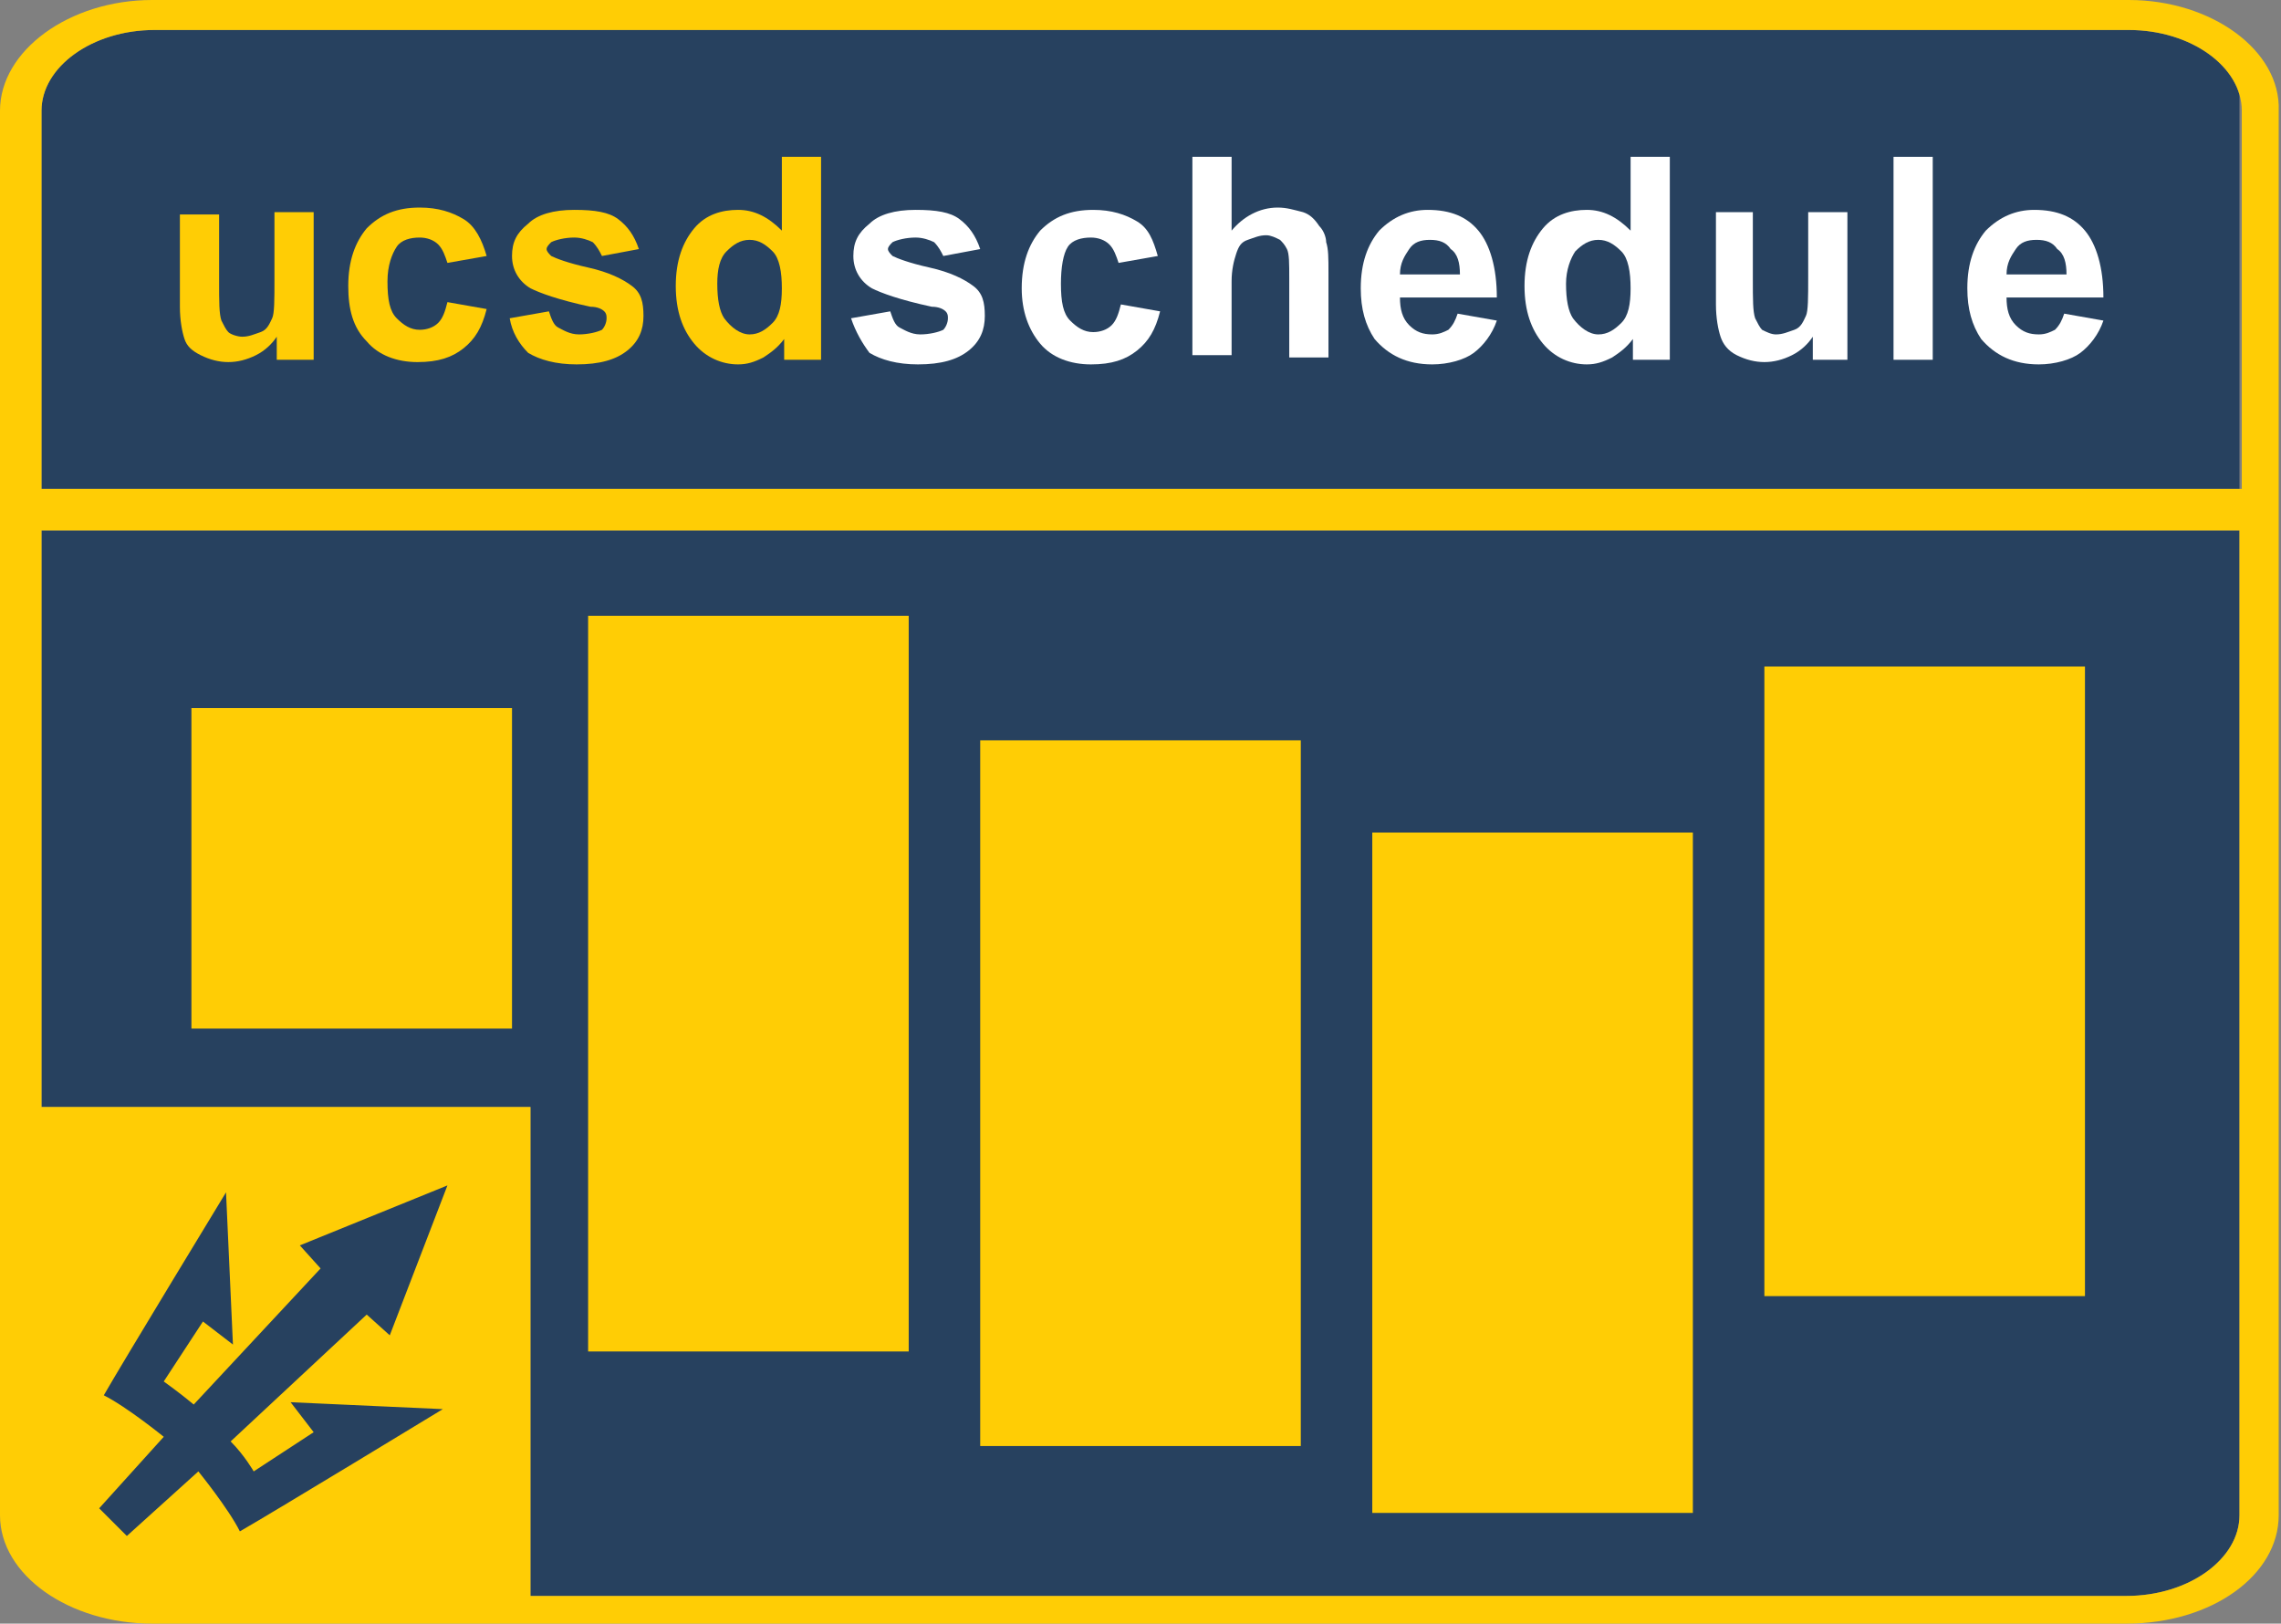 <?xml version="1.0" encoding="utf-8"?>
<!-- Generator: Adobe Illustrator 22.0.1, SVG Export Plug-In . SVG Version: 6.00 Build 0)  -->
<svg version="1.1" id="Layer_1" xmlns="http://www.w3.org/2000/svg" xmlns:xlink="http://www.w3.org/1999/xlink" x="0px" y="0px"
	 viewBox="0 0 98.9 70.4" style="enable-background:new 0 0 98.9 70.4;" xml:space="preserve">
<rect x="0" y="0" width="98.9" height="70.4" fill="#808080" stroke="none"/>
<style type="text/css">
	.st0{clip-path:url(#SVGID_2_);fill:#27415F;}
	.st1{clip-path:url(#SVGID_4_);fill:#27415F;}
	.st2{fill:#FFCD05;}
	.st3{fill:#FFFFFF;}
	.st4{fill:#27415F;}
</style>
<g>
	<defs>
		<path id="SVGID_1_" d="M97.1,65.7c0,1.9-2.2,3.5-4.9,3.5H23V48H1.8V23h95.3V65.7z"/>
	</defs>
	<clipPath id="SVGID_2_">
		<use xlink:href="#SVGID_1_"  style="overflow:visible;"/>
	</clipPath>
	<rect x="1.8" y="-0.3" class="st0" width="95.3" height="69.8"/>
</g>
<g>
	<defs>
		<path id="SVGID_3_" d="M97.1,21.2H1.8V4.8c0-1.9,2.2-3.5,4.9-3.5h85.6c2.7,0,4.9,1.6,4.9,3.5V21.2z"/>
	</defs>
	<clipPath id="SVGID_4_">
		<use xlink:href="#SVGID_3_"  style="overflow:visible;"/>
	</clipPath>
	<rect x="1.8" y="1" class="st1" width="95.3" height="69.8"/>
</g>
<path class="st2" d="M92.3,0H6.6C3,0,0,2.2,0,4.8v60.9c0,2.6,3,4.7,6.6,4.7h85.6c3.7,0,6.6-2.1,6.6-4.7V4.8C98.9,2.2,95.9,0,92.3,0z
	 M97.1,65.7c0,1.9-2.2,3.5-4.9,3.5H23V48H1.8V23h95.3V65.7z M97.1,21.2H1.8V4.8c0-1.9,2.2-3.5,4.9-3.5h85.6c2.7,0,4.9,1.6,4.9,3.5
	V21.2z"/>
<g>
	<rect x="8.3" y="30.7" class="st2" width="13.9" height="13.9"/>
	<rect x="25.5" y="26.7" class="st2" width="13.9" height="31.9"/>
	<rect x="42.5" y="32.1" class="st2" width="13.9" height="30.6"/>
	<rect x="59.5" y="36.1" class="st2" width="13.9" height="29.5"/>
	<rect x="76.5" y="28.9" class="st2" width="13.9" height="27.3"/>
</g>
<g>
	<path class="st2" d="M12,15.6v-1c-0.2,0.3-0.5,0.6-0.9,0.8s-0.8,0.3-1.2,0.3c-0.4,0-0.8-0.1-1.2-0.3S8.1,15,8,14.7
		s-0.2-0.8-0.2-1.4v-4h1.7v2.9c0,0.9,0,1.4,0.1,1.7c0.1,0.2,0.2,0.4,0.3,0.5s0.4,0.2,0.6,0.2c0.3,0,0.5-0.1,0.8-0.2s0.4-0.4,0.5-0.6
		c0.1-0.2,0.1-0.8,0.1-1.7V9.2h1.7v6.4H12z"/>
	<path class="st2" d="M21.1,11.1l-1.7,0.3c-0.1-0.3-0.2-0.6-0.4-0.8c-0.2-0.2-0.5-0.3-0.8-0.3c-0.4,0-0.8,0.1-1,0.4
		s-0.4,0.8-0.4,1.5c0,0.8,0.1,1.3,0.4,1.6c0.3,0.3,0.6,0.5,1,0.5c0.3,0,0.6-0.1,0.8-0.3c0.2-0.2,0.3-0.5,0.4-0.9l1.7,0.3
		c-0.2,0.8-0.5,1.3-1,1.7c-0.5,0.4-1.1,0.6-2,0.6c-0.9,0-1.7-0.3-2.2-0.9c-0.6-0.6-0.8-1.4-0.8-2.4c0-1.1,0.3-1.9,0.8-2.5
		c0.6-0.6,1.3-0.9,2.3-0.9c0.8,0,1.4,0.2,1.9,0.5S20.9,10.4,21.1,11.1z"/>
	<path class="st2" d="M22.1,13.8l1.7-0.3c0.1,0.3,0.2,0.6,0.4,0.7s0.5,0.3,0.9,0.3c0.4,0,0.8-0.1,1-0.2c0.1-0.1,0.2-0.3,0.2-0.5
		c0-0.1,0-0.2-0.1-0.3c-0.1-0.1-0.3-0.2-0.6-0.2c-1.4-0.3-2.2-0.6-2.6-0.8c-0.5-0.3-0.8-0.8-0.8-1.4c0-0.6,0.2-1,0.7-1.4
		c0.4-0.4,1.1-0.6,2-0.6c0.9,0,1.5,0.1,1.9,0.4c0.4,0.3,0.7,0.7,0.9,1.3l-1.6,0.3c-0.1-0.2-0.2-0.4-0.4-0.6
		c-0.2-0.1-0.5-0.2-0.8-0.2c-0.4,0-0.8,0.1-1,0.2c-0.1,0.1-0.2,0.2-0.2,0.3c0,0.1,0.1,0.2,0.2,0.3c0.2,0.1,0.7,0.3,1.6,0.5
		s1.5,0.5,1.9,0.8c0.4,0.3,0.5,0.7,0.5,1.3c0,0.6-0.2,1.1-0.7,1.5c-0.5,0.4-1.2,0.6-2.2,0.6c-0.9,0-1.6-0.2-2.1-0.5
		C22.5,14.9,22.2,14.4,22.1,13.8z"/>
	<path class="st2" d="M35.6,15.6H34v-0.9c-0.3,0.4-0.6,0.6-0.9,0.8c-0.4,0.2-0.7,0.3-1.1,0.3c-0.7,0-1.4-0.3-1.9-0.9
		c-0.5-0.6-0.8-1.4-0.8-2.5c0-1.1,0.3-1.9,0.8-2.5s1.2-0.8,1.9-0.8c0.7,0,1.3,0.3,1.9,0.9V6.8h1.7V15.6z M31.1,12.3
		c0,0.7,0.1,1.2,0.3,1.5c0.3,0.4,0.7,0.7,1.1,0.7c0.4,0,0.7-0.2,1-0.5c0.3-0.3,0.4-0.8,0.4-1.5c0-0.7-0.1-1.3-0.4-1.6
		c-0.3-0.3-0.6-0.5-1-0.5c-0.4,0-0.7,0.2-1,0.5C31.2,11.2,31.1,11.7,31.1,12.3z"/>
	<path class="st3" d="M36.9,13.8l1.7-0.3c0.1,0.3,0.2,0.6,0.4,0.7s0.5,0.3,0.9,0.3c0.4,0,0.8-0.1,1-0.2c0.1-0.1,0.2-0.3,0.2-0.5
		c0-0.1,0-0.2-0.1-0.3c-0.1-0.1-0.3-0.2-0.6-0.2c-1.4-0.3-2.2-0.6-2.6-0.8c-0.5-0.3-0.8-0.8-0.8-1.4c0-0.6,0.2-1,0.7-1.4
		c0.4-0.4,1.1-0.6,2-0.6c0.9,0,1.5,0.1,1.9,0.4c0.4,0.3,0.7,0.7,0.9,1.3l-1.6,0.3c-0.1-0.2-0.2-0.4-0.4-0.6
		c-0.2-0.1-0.5-0.2-0.8-0.2c-0.4,0-0.8,0.1-1,0.2c-0.1,0.1-0.2,0.2-0.2,0.3c0,0.1,0.1,0.2,0.2,0.3c0.2,0.1,0.7,0.3,1.6,0.5
		s1.5,0.5,1.9,0.8c0.4,0.3,0.5,0.7,0.5,1.3c0,0.6-0.2,1.1-0.7,1.5c-0.5,0.4-1.2,0.6-2.2,0.6c-0.9,0-1.6-0.2-2.1-0.5
		C37.4,14.9,37.1,14.4,36.9,13.8z"/>
	<path class="st3" d="M50.2,11.1l-1.7,0.3c-0.1-0.3-0.2-0.6-0.4-0.8c-0.2-0.2-0.5-0.3-0.8-0.3c-0.4,0-0.8,0.1-1,0.4S46,11.6,46,12.3
		c0,0.8,0.1,1.3,0.4,1.6c0.3,0.3,0.6,0.5,1,0.5c0.3,0,0.6-0.1,0.8-0.3c0.2-0.2,0.3-0.5,0.4-0.9l1.7,0.3c-0.2,0.8-0.5,1.3-1,1.7
		c-0.5,0.4-1.1,0.6-2,0.6c-0.9,0-1.7-0.3-2.2-0.9s-0.8-1.4-0.8-2.4c0-1.1,0.3-1.9,0.8-2.5c0.6-0.6,1.3-0.9,2.3-0.9
		c0.8,0,1.4,0.2,1.9,0.5S50,10.4,50.2,11.1z"/>
	<path class="st3" d="M53.4,6.8V10c0.5-0.6,1.2-1,2-1c0.4,0,0.7,0.1,1.1,0.2c0.3,0.1,0.5,0.3,0.7,0.6c0.2,0.2,0.3,0.5,0.3,0.7
		c0.1,0.3,0.1,0.7,0.1,1.3v3.7h-1.7v-3.4c0-0.7,0-1.1-0.1-1.3c-0.1-0.2-0.2-0.3-0.3-0.4c-0.2-0.1-0.4-0.2-0.6-0.2
		c-0.3,0-0.5,0.1-0.8,0.2s-0.4,0.3-0.5,0.6c-0.1,0.3-0.2,0.7-0.2,1.2v3.2h-1.7V6.8H53.4z"/>
	<path class="st3" d="M63.2,13.6l1.7,0.3c-0.2,0.6-0.6,1.1-1,1.4s-1.1,0.5-1.8,0.5c-1.1,0-1.9-0.4-2.5-1.1c-0.4-0.6-0.6-1.3-0.6-2.2
		c0-1.1,0.3-1.9,0.8-2.5c0.6-0.6,1.3-0.9,2.1-0.9c1,0,1.7,0.3,2.2,0.9c0.5,0.6,0.8,1.6,0.8,2.9h-4.2c0,0.5,0.1,0.9,0.4,1.2
		s0.6,0.4,1,0.4c0.3,0,0.5-0.1,0.7-0.2C63,14.1,63.1,13.9,63.2,13.6z M63.3,11.9c0-0.5-0.1-0.9-0.4-1.1c-0.2-0.3-0.5-0.4-0.9-0.4
		c-0.4,0-0.7,0.1-0.9,0.4c-0.2,0.3-0.4,0.6-0.4,1.1H63.3z"/>
	<path class="st3" d="M72.4,15.6h-1.6v-0.9c-0.3,0.4-0.6,0.6-0.9,0.8c-0.4,0.2-0.7,0.3-1.1,0.3c-0.7,0-1.4-0.3-1.9-0.9
		c-0.5-0.6-0.8-1.4-0.8-2.5c0-1.1,0.3-1.9,0.8-2.5c0.5-0.6,1.2-0.8,1.9-0.8c0.7,0,1.3,0.3,1.9,0.9V6.8h1.7V15.6z M67.9,12.3
		c0,0.7,0.1,1.2,0.3,1.5c0.3,0.4,0.7,0.7,1.1,0.7c0.4,0,0.7-0.2,1-0.5c0.3-0.3,0.4-0.8,0.4-1.5c0-0.7-0.1-1.3-0.4-1.6
		c-0.3-0.3-0.6-0.5-1-0.5c-0.4,0-0.7,0.2-1,0.5C68.1,11.2,67.9,11.7,67.9,12.3z"/>
	<path class="st3" d="M78.6,15.6v-1c-0.2,0.3-0.5,0.6-0.9,0.8s-0.8,0.3-1.2,0.3c-0.4,0-0.8-0.1-1.2-0.3s-0.6-0.5-0.7-0.8
		s-0.2-0.8-0.2-1.4v-4H76v2.9c0,0.9,0,1.4,0.1,1.7c0.1,0.2,0.2,0.4,0.3,0.5c0.2,0.1,0.4,0.2,0.6,0.2c0.3,0,0.5-0.1,0.8-0.2
		s0.4-0.4,0.5-0.6c0.1-0.2,0.1-0.8,0.1-1.7V9.2h1.7v6.4H78.6z"/>
	<path class="st3" d="M82.1,15.6V6.8h1.7v8.8H82.1z"/>
	<path class="st3" d="M89.5,13.6l1.7,0.3c-0.2,0.6-0.6,1.1-1,1.4s-1.1,0.5-1.8,0.5c-1.1,0-1.9-0.4-2.5-1.1c-0.4-0.6-0.6-1.3-0.6-2.2
		c0-1.1,0.3-1.9,0.8-2.5c0.6-0.6,1.3-0.9,2.1-0.9c1,0,1.7,0.3,2.2,0.9c0.5,0.6,0.8,1.6,0.8,2.9H87c0,0.5,0.1,0.9,0.4,1.2
		s0.6,0.4,1,0.4c0.3,0,0.5-0.1,0.7-0.2C89.3,14.1,89.4,13.9,89.5,13.6z M89.6,11.9c0-0.5-0.1-0.9-0.4-1.1c-0.2-0.3-0.5-0.4-0.9-0.4
		c-0.4,0-0.7,0.1-0.9,0.4c-0.2,0.3-0.4,0.6-0.4,1.1H89.6z"/>
</g>
<path class="st4" d="M12.6,60.8l1,1.3L11,63.8c0,0-0.4-0.7-1-1.3l5.9-5.5l1,0.9l2.5-6.5L13,54l0.9,1l-5.5,5.9c-0.6-0.5-1.3-1-1.3-1
	l1.7-2.6l1.3,1l-0.3-6.6c0,0-4.5,7.4-5.3,8.8c1,0.5,2.6,1.8,2.6,1.8l-2.8,3.1l0.6,0.6l0.6,0.6l3.1-2.8c0,0,1.3,1.6,1.8,2.6
	c1.4-0.8,8.8-5.3,8.8-5.3L12.6,60.8z"/>
</svg>
